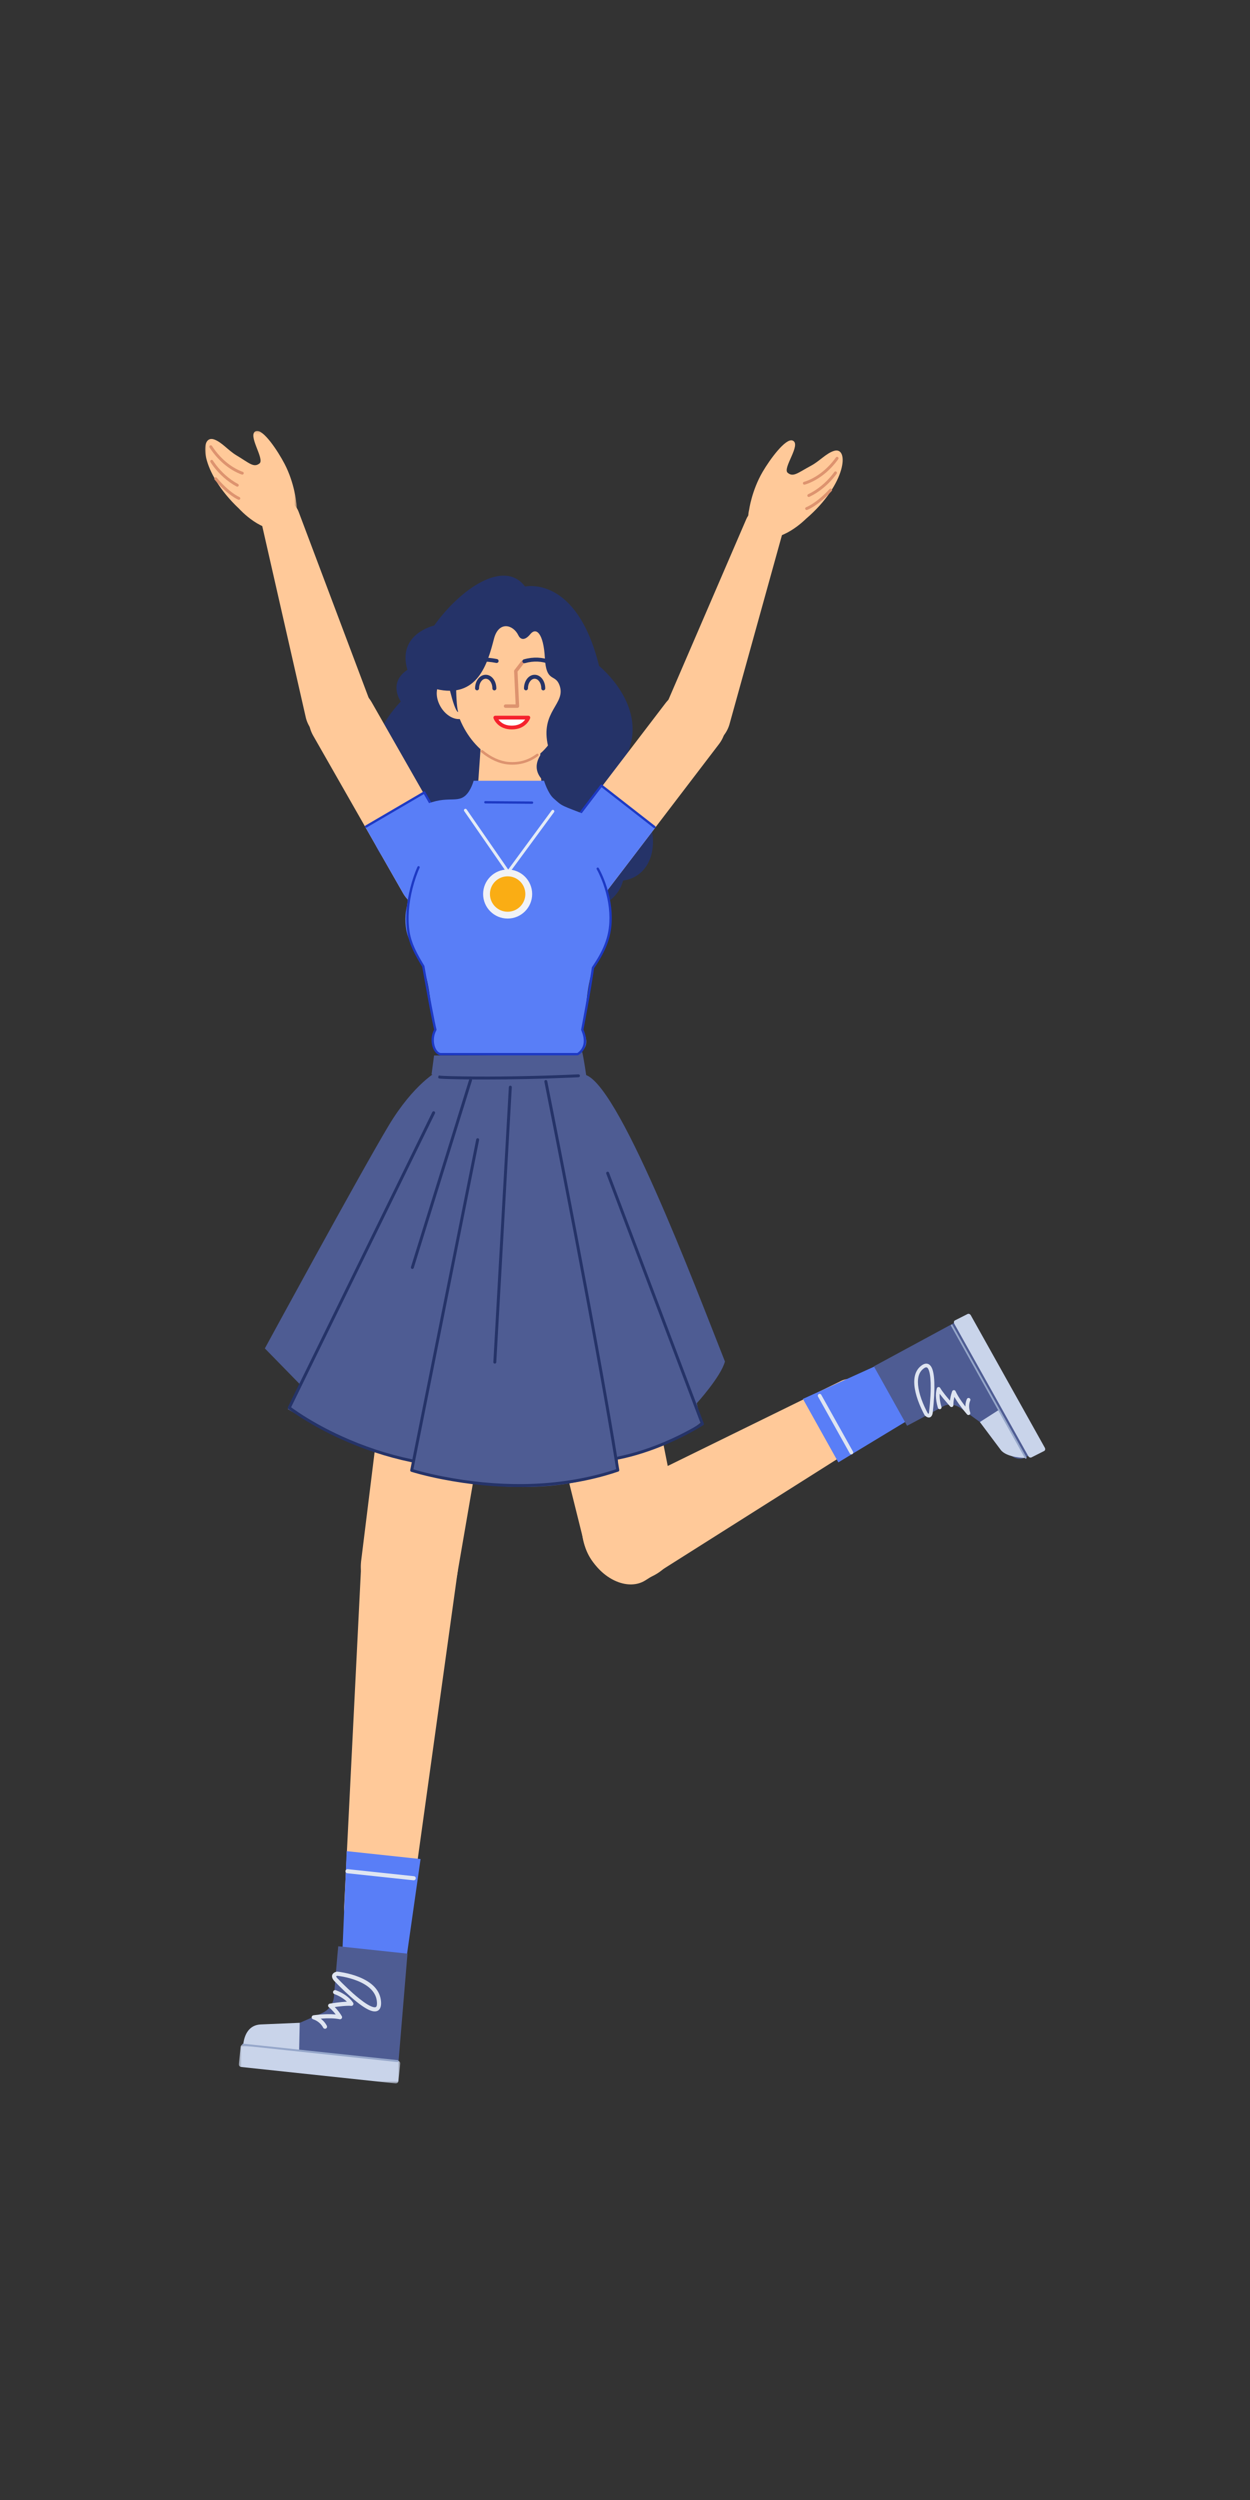 <svg xmlns="http://www.w3.org/2000/svg" xmlns:xlink="http://www.w3.org/1999/xlink" width="512" height="1024" version="1.1" viewBox="0 0 512 1024"><rect x="0" y="0" width="512" height="1024" fill="#333333" stroke="none"/><title>2.人物组件/7.设计师/摆手/欢呼</title><desc>Created with Sketch.</desc><defs><polygon id="path-1" points=".324 .504 66.449 .504 66.449 16.5 .324 16.5"/><polygon id="path-3" points="0 1.123 37.559 1.123 37.559 41.403 0 41.403"/></defs><g id="2.人物组件/7.设计师/摆手/欢呼" fill="none" fill-rule="evenodd" stroke="none" stroke-width="1"><path id="Fill-1" fill="#253368" d="M201.476,377.476 C222.051,388.813 234.227,374.116 234.227,374.116 C234.227,374.116 251.862,373.557 255.221,360.681 C267.537,359.002 271.218,343.677 263.241,330.661 C270.279,318.75 257.285,307.923 257.285,307.923 C263.241,293.305 253.496,279.769 245.375,272.731 C236.171,235.375 215.057,240.249 215.057,240.249 C206.529,228.879 188.664,241.06 177.836,256.219 C177.836,256.219 162.542,259.603 166.874,274.356 C158.753,279.769 164.166,287.35 164.166,287.35 C164.166,287.35 145.488,305.892 156.045,320.916 C143.052,333.639 153.338,339.864 153.338,339.864 C153.338,339.864 149.954,352.452 169.038,357.73 C166.196,368.694 187.355,382.603 201.476,377.476"/><path id="Fill-3" fill="#FFC999" d="M238.733,287.668 C236.636,292.19 232.044,294.952 228.468,293.293 C224.892,291.634 223.695,286.622 225.794,282.101 C227.891,277.579 232.491,275.26 236.067,276.919 C239.642,278.578 240.831,283.147 238.733,287.668"/><path id="Fill-5" fill="#FFC999" d="M179.922,288.432 C182.019,292.955 186.611,295.716 190.187,294.057 C193.763,292.398 194.96,287.387 192.863,282.866 C190.764,278.343 186.164,276.024 182.588,277.682 C179.013,279.342 177.824,283.91 179.922,288.432"/><path id="Fill-7" fill="#FFC999" d="M208.614,335.909 L208.614,335.909 C201.147,335.909 195.477,329.732 195.749,322.269 L197.645,295.2 L220.791,294.948 L221.784,322.25 C222.057,329.712 216.083,335.909 208.614,335.909"/><path id="Fill-9" fill="#FFC999" d="M232.246,282.206 C231.167,298.085 223.314,313.878 208.696,312.66 C197.77,311.748 185.843,297.891 185.843,281.978 C185.843,259.749 194.239,250.43 207.207,249.722 C222.095,248.91 233.786,259.566 232.246,282.206"/><path id="Stroke-11" fill="#DD936F" fill-rule="nonzero" d="M197.033,307.401 C197.219,307.177 197.551,307.145 197.775,307.33 C201.164,310.129 204.846,311.801 208.333,312.093 C212.637,312.451 216.475,311.306 219.779,308.807 C220.011,308.632 220.342,308.678 220.518,308.91 C220.693,309.142 220.647,309.473 220.415,309.648 C216.906,312.302 212.811,313.524 208.245,313.143 C204.527,312.833 200.649,311.071 197.104,308.143 C196.879,307.958 196.848,307.626 197.033,307.401 Z"/><path id="Fill-13" fill="#253368" d="M227.373,323.217 C243.803,331.88 253.215,310.697 252.143,301.697 C250.112,284.643 241.044,274.626 241.044,274.626 C230.893,243.767 214.517,241.872 198.544,246.068 C176.195,251.94 167.085,279.419 178.513,282.206 C195.727,286.404 199.731,271.671 202.335,261.633 C204.228,254.324 210.155,255.683 212.349,260.28 C213.033,261.711 214.701,262.821 217.222,259.739 C219.659,256.761 222.637,259.467 223.178,269.484 C223.734,279.777 227.327,275.816 229.134,280.583 C232.11,288.432 221.013,291.14 224.53,305.757 C224.53,305.757 212.219,315.227 227.373,323.217"/><path id="Stroke-15" fill="#253368" fill-rule="nonzero" d="M192.546,270.422 C195.025,269.259 198.667,268.982 203.573,269.947 C204.013,270.034 204.3,270.46 204.213,270.9 C204.127,271.34 203.7,271.626 203.26,271.54 C198.671,270.637 195.375,270.887 193.236,271.891 C192.623,272.178 192.165,272.506 191.875,272.812 L191.79,272.908 L191.781,273.002 C191.754,273.173 191.672,273.335 191.54,273.46 L191.455,273.53 C191.148,273.751 190.781,273.847 190.383,273.513 C190.043,273.226 190.031,272.914 190.122,272.59 C190.185,272.369 190.325,272.134 190.521,271.895 C190.957,271.365 191.645,270.845 192.546,270.422 Z"/><path id="Stroke-17" fill="#253368" fill-rule="nonzero" d="M198.965,276.386 C201.432,276.394 203.313,278.939 203.305,281.976 C203.304,282.424 202.939,282.786 202.491,282.785 C202.043,282.784 201.681,282.419 201.682,281.971 C201.688,279.744 200.409,278.013 198.96,278.009 C197.512,278.005 196.222,279.727 196.214,281.954 C196.213,282.402 195.848,282.764 195.4,282.763 C194.952,282.761 194.59,282.396 194.591,281.948 C194.602,278.912 196.499,276.378 198.965,276.386 Z"/><path id="Stroke-19" fill="#253368" fill-rule="nonzero" d="M218.996,276.386 C221.463,276.394 223.343,278.938 223.337,281.975 C223.335,282.424 222.971,282.786 222.523,282.785 C222.075,282.784 221.713,282.42 221.714,281.972 C221.719,279.744 220.44,278.013 218.992,278.009 C217.543,278.005 216.254,279.727 216.246,281.954 C216.244,282.402 215.88,282.764 215.432,282.763 C214.984,282.761 214.621,282.396 214.623,281.948 C214.633,278.912 216.53,276.378 218.996,276.386 Z"/><path id="Fill-21" fill="#253368" d="M235.487,277.546 C235.487,277.546 233.388,288.742 231.428,289.582 C232.467,285.172 231.068,272.566 230.588,271.948 C229.823,270.956 235.346,269.707 235.487,277.546"/><path id="Fill-23" fill="#253368" d="M182.694,275.592 C182.694,275.592 185.668,290.972 187.672,291.699 C186.385,287.355 186.825,270.371 187.267,269.726 C187.975,268.694 182.389,267.759 182.694,275.592"/><path id="Stroke-25" fill="#DD936F" fill-rule="nonzero" d="M213.557,270.767 C213.795,270.458 214.24,270.401 214.549,270.639 C214.83,270.857 214.902,271.243 214.734,271.544 L214.676,271.632 L211.992,275.103 L212.651,289.201 C212.668,289.57 212.399,289.884 212.043,289.934 L211.944,289.941 L207.072,289.941 C206.682,289.941 206.365,289.624 206.365,289.234 C206.365,288.875 206.631,288.58 206.976,288.533 L207.072,288.526 L211.202,288.526 L210.567,274.91 C210.561,274.776 210.593,274.643 210.659,274.528 L210.714,274.445 L213.557,270.767 Z"/><path id="Fill-27" fill="#FFF" d="M202.875,293.935 L216.409,293.935 C216.409,293.935 215.056,297.995 209.643,297.995 C204.228,297.995 202.875,293.935 202.875,293.935"/><path id="Stroke-29" fill="#F5222D" fill-rule="nonzero" d="M216.409,293.16 L202.875,293.16 C202.346,293.16 201.973,293.678 202.14,294.18 C202.344,294.793 202.824,295.657 203.68,296.513 C205.092,297.925 207.065,298.77 209.643,298.77 C212.22,298.77 214.192,297.925 215.604,296.513 C216.46,295.656 216.94,294.793 217.144,294.18 C217.312,293.678 216.938,293.16 216.409,293.16 Z M215.108,294.709 L214.937,294.938 C214.807,295.101 214.664,295.261 214.508,295.417 C213.383,296.543 211.802,297.221 209.643,297.221 C207.483,297.221 205.902,296.543 204.776,295.417 L204.552,295.18 C204.48,295.1 204.412,295.019 204.347,294.938 L204.176,294.709 L215.108,294.709 Z"/><path id="Stroke-31" fill="#253368" fill-rule="nonzero" d="M214.562,270.075 C218.576,268.928 222.262,269.231 225.436,270.434 C226.503,270.839 227.268,271.249 227.693,271.536 C228.064,271.787 228.161,272.292 227.91,272.663 C227.659,273.034 227.155,273.132 226.783,272.88 L226.683,272.817 C226.597,272.764 226.473,272.692 226.312,272.606 C225.899,272.385 225.413,272.161 224.861,271.952 C221.995,270.866 218.661,270.592 215.008,271.636 C214.577,271.759 214.128,271.509 214.005,271.078 C213.882,270.647 214.131,270.198 214.562,270.075 Z"/><path id="Fill-33" fill="#FFC999" d="M191.549,480.158 L191.549,480.158 C178.658,478.251 166.725,487.332 165.126,500.264 L147.933,639.303 C146.609,650.013 154.073,659.822 164.747,661.4 C175.421,662.978 185.405,655.751 187.236,645.116 L211.02,507.051 C213.233,494.21 204.44,482.064 191.549,480.158"/><path id="Fill-35" fill="#FFC999" d="M153.407,793.881 L153.407,793.881 C146.131,793.195 140.641,787.455 140.969,780.874 L147.988,640.128 C148.493,629.988 158.246,622.428 169.457,623.484 C180.67,624.54 188.839,633.787 187.441,643.843 L168.056,783.426 C167.149,789.951 160.684,794.566 153.407,793.881"/><polygon id="Fill-37" fill="#597EF7" points="140.263 798.984 166.516 801.79 172.266 761.469 142.003 758.226"/><path id="Stroke-39" fill="#DFE5F1" fill-rule="nonzero" d="M142.437,765.607 L169.556,768.494 C170.019,768.544 170.355,768.96 170.306,769.424 C170.26,769.852 169.902,770.171 169.483,770.179 L169.377,770.174 L142.258,767.286 C141.794,767.237 141.458,766.821 141.508,766.357 C141.553,765.929 141.911,765.61 142.331,765.602 L142.437,765.607 Z"/><path id="Fill-41" fill="#4E5C93" d="M138.552,797.192 L166.901,800.216 L162.615,851.863 L99.236,845.114 L99.923,837.188 C100.185,834.275 102.498,831.97 105.411,831.715 L122.765,828.559 L131.931,824.558 C134.694,823.352 136.566,820.736 136.806,817.732 C137.322,811.276 138.21,800.327 138.552,797.192"/><g id="分组" transform="translate(97.5, 836.876)"><mask id="mask-2" fill="#fff"><use xlink:href="#path-1"/></mask><path id="Fill-43" fill="#C9D4EA" d="M64.487,16.494 L1.301,9.765 C0.702,9.702 0.267,9.164 0.33,8.565 L1.085,1.479 C1.149,0.88 1.686,0.446 2.285,0.51 L65.472,7.239 C66.072,7.302 66.506,7.839 66.443,8.439 L65.687,15.525 C65.624,16.123 65.085,16.557 64.487,16.494" mask="url(#mask-2)"/></g><path id="Fill-45" fill="#C9D4EA" d="M99.624,837.495 L99.624,837.495 C100.098,833.028 102.217,829.459 106.702,829.216 L122.766,828.535 L122.526,839.774 L99.624,837.495 Z"/><path id="Stroke-47" fill="#96A7CA" fill-rule="nonzero" d="M99.585,837.094 L99.666,837.094 L162.852,843.822 C163.074,843.845 163.234,844.043 163.21,844.265 C163.19,844.458 163.035,844.605 162.849,844.623 L162.767,844.622 L99.581,837.895 C99.36,837.871 99.2,837.673 99.223,837.452 C99.244,837.258 99.398,837.111 99.585,837.094 Z"/><path id="Stroke-49" fill="#DFE5F1" fill-rule="nonzero" d="M136.453,815.73 C136.597,815.287 137.073,815.044 137.517,815.187 L137.76,815.272 C138.037,815.373 138.411,815.524 138.857,815.728 C139.841,816.179 140.826,816.736 141.749,817.405 C142.904,818.244 143.882,819.203 144.621,820.293 C145.024,820.888 144.547,821.683 143.832,821.607 C143.042,821.522 141.793,821.564 140.234,821.711 C139.718,821.759 139.179,821.818 138.625,821.885 L137.568,822.021 L137.111,822.083 L137.16,822.132 C137.721,822.705 138.278,823.346 138.811,824.053 L139.129,824.486 C139.434,824.915 139.725,825.359 139.999,825.818 C140.378,826.454 139.815,827.234 139.092,827.076 C138.114,826.86 136.931,826.74 135.592,826.706 C134.435,826.677 133.214,826.712 131.982,826.795 L131.371,826.84 L131.59,827.01 L131.837,827.214 C132.654,827.91 133.345,828.751 133.867,829.749 C134.083,830.162 133.924,830.672 133.511,830.888 C133.098,831.105 132.587,830.945 132.371,830.532 C131.953,829.734 131.399,829.06 130.741,828.499 C130.195,828.033 129.608,827.67 129.022,827.4 C128.677,827.241 128.418,827.151 128.289,827.117 C127.402,826.882 127.473,825.6 128.381,825.465 L128.922,825.392 L129.596,825.313 C129.833,825.286 130.081,825.26 130.339,825.236 C132.128,825.063 133.938,824.975 135.634,825.018 C136.114,825.03 136.577,825.053 137.021,825.086 L137.505,825.128 L137.463,825.071 C136.975,824.423 136.466,823.837 135.954,823.314 L135.647,823.008 C135.46,822.826 135.284,822.664 135.121,822.521 L134.962,822.384 C134.843,822.283 134.761,822.218 134.724,822.189 C134.132,821.743 134.361,820.806 135.092,820.683 L135.888,820.556 C136.505,820.462 137.167,820.368 137.85,820.28 C138.62,820.18 139.368,820.095 140.076,820.029 C140.588,819.981 141.07,819.943 141.518,819.917 L142.085,819.89 L141.995,819.801 C141.713,819.53 141.409,819.27 141.086,819.019 L140.757,818.772 C139.931,818.174 139.042,817.671 138.153,817.264 C137.92,817.157 137.7,817.063 137.496,816.981 L137.141,816.845 C137.074,816.821 137.025,816.804 136.995,816.794 C136.552,816.65 136.309,816.174 136.453,815.73 Z"/><path id="Stroke-51" fill="#DFE5F1" fill-rule="nonzero" d="M138.139,807.582 C138.045,807.574 137.95,807.581 137.858,807.603 C136.441,807.954 135.773,808.851 136.064,809.971 C136.178,810.413 136.429,810.831 136.772,811.243 L136.898,811.389 C137.066,811.577 137.227,811.734 137.361,811.854 L137.414,811.898 L137.877,812.38 L138.64,813.156 C138.821,813.339 139.01,813.527 139.205,813.722 C140.603,815.109 142.07,816.497 143.538,817.794 C144.419,818.572 145.276,819.295 146.099,819.952 C148.709,822.032 150.871,823.362 152.523,823.756 C154.887,824.32 156.256,822.945 156.082,820.009 C155.802,815.259 152.386,811.928 146.973,809.758 C145.038,808.983 142.973,808.41 140.91,808.008 C140.332,807.895 139.788,807.802 139.284,807.728 L138.914,807.675 C138.549,807.625 138.285,807.596 138.139,807.582 Z M138.032,809.31 L138.131,809.279 L138.686,809.349 C139.258,809.427 139.898,809.531 140.586,809.665 C142.553,810.049 144.518,810.594 146.344,811.326 C151.216,813.279 154.163,816.152 154.396,820.109 C154.507,821.983 154.097,822.395 152.915,822.113 C151.576,821.794 149.577,820.564 147.152,818.631 C146.352,817.993 145.517,817.289 144.656,816.528 C143.215,815.255 141.771,813.889 140.395,812.523 L139.838,811.966 C139.66,811.787 139.489,811.614 139.326,811.447 L138.611,810.707 L138.537,810.638 C138.429,810.547 138.247,810.374 138.069,810.16 C137.904,809.963 137.785,809.777 137.726,809.63 L137.681,809.499 C137.72,809.447 137.831,809.378 138.032,809.31 Z"/><path id="Fill-53" fill="#FFC999" d="M359.426,572.294 L359.426,572.294 C363.036,578.336 362.427,585.299 358.047,588.07 L264.351,647.314 C257.603,651.581 247.355,647.384 241.793,638.074 C236.231,628.763 237.587,618.077 244.778,614.549 L344.609,565.576 C349.275,563.287 355.817,566.252 359.426,572.294"/><polygon id="Fill-55" fill="#597EF7" points="371.801 581.791 359.213 559.249 328.881 572.998 343.385 598.987"/><path id="Stroke-57" fill="#DFE5F1" fill-rule="nonzero" d="M335.356,571.016 C335.69,570.829 336.104,570.923 336.327,571.22 L336.383,571.306 L349.391,594.586 C349.594,594.95 349.464,595.41 349.1,595.613 C348.767,595.799 348.353,595.706 348.13,595.408 L348.074,595.322 L335.066,572.042 C334.862,571.679 334.993,571.219 335.356,571.016 Z"/><path id="Fill-59" fill="#4E5C93" d="M371.537,583.995 L357.942,559.654 L395.096,539.549 L425.501,593.961 L419.781,597.022 C417.675,598.139 414.846,597.319 413.067,595.075 L401.373,582.463 L393.623,576.865 C391.287,575.178 388.493,574.855 386.336,576.031 C381.702,578.562 373.838,582.84 371.537,583.995"/><path id="Fill-61" fill="#C9D4EA" d="M397.646,538.746 L427.957,592.992 C428.245,593.507 428.122,594.102 427.682,594.324 L422.494,596.948 C422.054,597.17 421.466,596.933 421.178,596.418 L390.866,542.174 C390.58,541.659 390.703,541.062 391.141,540.84 L396.331,538.217 C396.77,537.995 397.358,538.232 397.646,538.746"/><path id="Fill-63" fill="#C9D4EA" d="M420.154,597.125 L420.154,597.125 C419.89,597.258 412.268,597.044 409.903,593.885 L401.356,582.471 L409.06,577.535 L420.154,597.125 Z"/><path id="Stroke-65" fill="#96A7CA" fill-rule="nonzero" d="M389.666,542.564 C389.818,542.479 390.005,542.516 390.114,542.643 L390.156,542.703 L420.468,596.949 C420.565,597.123 420.503,597.342 420.329,597.439 C420.177,597.524 419.991,597.487 419.881,597.36 L419.839,597.3 L389.527,543.054 C389.43,542.881 389.493,542.661 389.666,542.564 Z"/><path id="Stroke-67" fill="#DFE5F1" fill-rule="nonzero" d="M384.867,571.109 C384.819,572.295 384.966,573.56 385.246,574.809 C385.31,575.094 385.377,575.361 385.445,575.606 L385.613,576.17 C385.619,576.187 385.624,576.202 385.628,576.215 C385.765,576.608 385.557,577.038 385.163,577.175 C384.77,577.312 384.34,577.104 384.203,576.71 L384.1,576.387 L384.065,576.27 C383.965,575.931 383.866,575.552 383.773,575.139 C383.428,573.596 383.266,572.026 383.391,570.542 C383.446,569.882 383.558,569.255 383.733,568.668 C383.924,568.028 384.79,567.933 385.115,568.515 C385.472,569.153 386.116,570.056 386.974,571.142 C387.145,571.358 387.324,571.58 387.509,571.807 C387.917,572.308 388.346,572.82 388.781,573.328 L389.105,573.702 L389.116,573.613 C389.248,572.533 389.484,571.433 389.844,570.349 L390.006,569.886 C390.24,569.249 391.13,569.22 391.404,569.84 C391.676,570.454 392.031,571.126 392.46,571.845 C392.899,572.582 393.409,573.358 393.976,574.16 C394.406,574.769 394.855,575.374 395.312,575.966 L395.438,576.128 L395.437,576.014 C395.438,575.272 395.538,574.527 395.762,573.796 L395.865,573.484 C395.918,573.338 395.975,573.194 396.037,573.052 C396.204,572.67 396.649,572.496 397.03,572.663 C397.412,572.83 397.586,573.275 397.419,573.657 C397.371,573.767 397.327,573.879 397.286,573.992 C396.844,575.23 396.865,576.58 397.175,577.857 C397.257,578.198 397.338,578.443 397.386,578.564 C397.702,579.351 396.679,579.98 396.119,579.342 L395.825,579 C395.594,578.728 395.337,578.419 395.061,578.079 C394.271,577.106 393.481,576.076 392.743,575.03 C392.155,574.199 391.625,573.391 391.164,572.618 L390.901,572.166 L390.861,572.342 C390.79,572.666 390.73,572.99 390.68,573.314 L390.613,573.797 C390.535,574.432 390.506,574.965 390.505,575.36 L390.507,575.551 C390.533,576.254 389.667,576.607 389.194,576.086 L388.473,575.275 L388.301,575.079 C387.632,574.314 386.964,573.527 386.339,572.76 L385.791,572.078 L385.357,571.521 C385.288,571.431 385.221,571.343 385.155,571.255 L384.88,570.886 L384.867,571.109 Z"/><path id="Stroke-69" fill="#DFE5F1" fill-rule="nonzero" d="M377.272,559.449 C374.731,561.448 374.029,564.734 374.725,568.875 C375.064,570.888 375.721,573.024 376.602,575.194 C377.064,576.33 377.558,577.404 378.053,578.384 L378.421,579.094 L378.72,579.64 L378.848,579.806 C379.996,580.92 381.141,580.874 381.716,579.768 L381.809,579.569 C381.979,579.162 382.057,578.707 382.084,578.267 L382.091,578.071 L382.189,577.217 L382.279,576.343 C382.323,575.889 382.367,575.41 382.409,574.911 C382.59,572.777 382.706,570.653 382.727,568.666 C382.763,565.294 382.526,562.637 381.927,560.911 C381.089,558.493 379.371,557.797 377.272,559.449 Z M380.502,561.405 C381.027,562.922 381.253,565.441 381.218,568.65 C381.197,570.596 381.083,572.684 380.906,574.784 L380.821,575.739 C380.792,576.048 380.762,576.347 380.733,576.634 L380.637,577.519 C380.617,577.694 380.601,577.828 380.59,577.917 L380.584,578.017 C380.577,578.32 380.526,578.693 380.429,578.953 L380.348,579.128 C380.337,579.144 380.325,579.143 380.295,579.117 L379.978,578.8 L379.859,578.583 L379.522,577.945 C379.482,577.867 379.441,577.786 379.4,577.704 C378.923,576.759 378.446,575.722 378.001,574.626 C377.157,572.55 376.532,570.516 376.214,568.625 C375.599,564.971 376.186,562.224 378.205,560.635 C379.424,559.676 379.98,559.902 380.502,561.405 Z"/><path id="Fill-71" fill="#FFC999" d="M222.975,468.263 L222.975,468.263 C235.692,465.418 248.258,473.597 250.802,486.377 L278.145,623.782 C280.253,634.364 273.527,644.695 262.997,647.051 C252.467,649.409 241.98,642.932 239.373,632.461 L205.527,496.513 C202.38,483.866 210.258,471.11 222.975,468.263"/><path id="Fill-73" fill="#4E5C93" d="M238.936,440.085 C252.519,441.149 284.757,526.98 296.935,557.672 C295.314,563.853 285.408,574.758 285.408,574.758 C285.408,574.758 286.467,579.678 287.121,582.635 C275.53,592.167 253.114,597.345 253.114,597.345 L253.065,601.574 C217.225,618.075 169.233,602.261 169.233,602.261 C169.233,602.261 168.337,601.343 168.979,598.028 C152.707,597.839 117.864,577.194 117.864,577.194 L122.817,566.979 L108.486,552.312 C108.486,552.312 147.186,481.119 159.097,461.205 C169.555,443.724 179.364,438.69 179.364,438.69 C179.364,438.69 214.837,438.198 238.936,440.085"/><path id="Stroke-75" fill="#253368" fill-rule="nonzero" d="M177.08,455.502 C177.227,455.202 177.588,455.078 177.888,455.225 C178.157,455.357 178.285,455.663 178.201,455.941 L178.165,456.033 L119.237,576.415 L119.789,576.821 L120.25,577.151 C121.414,577.977 122.786,578.899 124.357,579.892 C128.851,582.731 134.037,585.572 139.845,588.224 C148.876,592.347 158.565,595.622 168.797,597.736 C169.124,597.803 169.334,598.123 169.266,598.449 C169.199,598.776 168.879,598.986 168.553,598.919 C158.228,596.786 148.453,593.481 139.344,589.322 C133.484,586.647 128.25,583.78 123.712,580.912 C122.299,580.019 121.044,579.182 119.953,578.419 L119.08,577.798 L118.475,577.354 C118.292,577.218 118.168,577.123 118.104,577.072 C117.907,576.919 117.828,576.663 117.896,576.43 L117.934,576.331 L177.08,455.502 Z"/><path id="Stroke-77" fill="#253368" fill-rule="nonzero" d="M248.677,479.966 C248.957,479.86 249.268,479.977 249.413,480.229 L249.455,480.318 L288.282,583.033 C288.382,583.298 288.285,583.596 288.049,583.751 L287.771,583.93 C287.545,584.073 287.279,584.238 286.974,584.425 L286.194,584.894 C285.515,585.297 284.766,585.729 283.951,586.184 C280.694,588.001 277.046,589.817 273.092,591.513 C266.643,594.278 260.021,596.446 253.387,597.787 C253.06,597.853 252.741,597.642 252.675,597.315 C252.609,596.988 252.821,596.669 253.147,596.603 C259.694,595.28 266.239,593.138 272.616,590.403 C276.529,588.725 280.141,586.927 283.363,585.129 L284.297,584.602 C284.748,584.344 285.175,584.095 285.576,583.857 L286.562,583.261 L286.978,583.001 L248.325,480.745 C248.219,480.464 248.336,480.154 248.588,480.008 L248.677,479.966 Z"/><path id="Stroke-79" fill="#253368" fill-rule="nonzero" d="M223.448,442.38 C223.775,442.314 224.093,442.527 224.159,442.854 L226.477,454.557 C227.419,459.334 228.434,464.51 229.507,470.017 L231.226,478.856 C234.373,495.093 237.497,511.471 240.467,527.39 L242.124,536.307 L244.316,548.241 C248.123,569.117 251.287,587.303 253.654,602.083 C253.701,602.374 253.531,602.656 253.253,602.75 C251.494,603.348 249.713,603.902 247.912,604.412 C226.209,610.556 203.057,610.208 181.192,605.935 C177.99,605.309 175.075,604.641 172.49,603.97 L171.851,603.802 C171.165,603.62 170.538,603.448 169.974,603.286 L168.989,602.997 C168.735,602.921 168.552,602.864 168.442,602.828 C168.183,602.745 168.016,602.5 168.024,602.236 L168.036,602.136 L195.06,466.699 C195.125,466.372 195.443,466.16 195.77,466.225 C196.064,466.284 196.265,466.547 196.255,466.838 L196.244,466.935 L169.326,601.837 L169.669,601.94 C170.378,602.15 171.211,602.383 172.16,602.635 C174.876,603.356 177.981,604.077 181.424,604.75 C203.118,608.99 226.089,609.335 247.583,603.25 C248.919,602.872 250.244,602.469 251.556,602.042 L252.381,601.767 L251.542,596.601 C249.462,583.929 246.87,569.071 243.847,552.41 L242.183,543.293 L241.356,538.798 C240.939,536.535 240.515,534.248 240.087,531.94 C236.878,514.673 233.473,496.796 230.04,479.085 L227.11,464.046 L222.975,443.09 C222.909,442.763 223.121,442.445 223.448,442.38 Z"/><path id="Stroke-81" fill="#253368" fill-rule="nonzero" d="M209.063,444.695 C209.362,444.713 209.599,444.946 209.629,445.235 L209.632,445.333 L203.281,557.971 C203.262,558.304 202.977,558.558 202.644,558.541 C202.344,558.523 202.108,558.29 202.077,558.001 L202.075,557.903 L208.426,445.265 C208.445,444.932 208.73,444.677 209.063,444.695 Z"/><path id="Stroke-83" fill="#253368" fill-rule="nonzero" d="M192.167,442.211 C192.266,441.893 192.605,441.715 192.923,441.814 C193.21,441.903 193.382,442.186 193.342,442.474 L193.321,442.569 L169.475,519.339 C169.376,519.658 169.038,519.836 168.719,519.737 C168.433,519.648 168.26,519.365 168.3,519.077 L168.322,518.981 L192.167,442.211 Z"/><path id="Fill-85" fill="#4E5C93" d="M176.77,440.083 L177.793,432.321 C177.793,432.321 208.447,432.504 238.51,430.998 C239.27,434.443 240.143,440.646 240.143,440.646 C237.616,438.57 210.307,444.634 176.77,440.083"/><path id="Stroke-87" fill="#253368" fill-rule="nonzero" d="M236.915,440.042 C237.248,440.026 237.531,440.284 237.547,440.617 C237.562,440.95 237.305,441.233 236.972,441.248 L233.852,441.388 C221.406,441.925 209.366,442.168 198.557,442.167 L194.561,442.155 C190.43,442.131 186.78,442.068 183.992,441.981 L182.36,441.923 C181.972,441.907 181.624,441.891 181.321,441.875 L180.583,441.83 C180.392,441.816 180.241,441.803 180.129,441.789 C180.021,441.776 179.944,441.763 179.874,441.742 L179.827,441.736 C179.77,441.722 179.721,441.67 179.475,441.406 L179.546,441.009 C179.626,440.591 179.661,440.588 179.837,440.57 C179.963,440.526 180.094,440.526 180.212,440.563 L180.286,440.591 L180.555,440.617 L180.974,440.646 L181.868,440.693 C182.21,440.709 182.595,440.725 183.017,440.74 L184.935,440.801 C187.89,440.882 191.667,440.938 195.886,440.954 C208.23,441.003 222.343,440.724 236.915,440.042 Z"/><path id="Fill-89" fill="#FFC999" d="M133.428,282.51 L133.428,282.51 C126.812,286.285 124.508,294.708 128.282,301.326 L165.066,365.806 C168.84,372.423 177.264,374.728 183.881,370.953 L183.882,370.953 C190.499,367.177 192.803,358.755 189.027,352.137 L152.244,287.656 C148.469,281.04 140.045,278.736 133.428,282.51"/><path id="Fill-91" fill="#597EF7" d="M173.435,324.803 L189.029,352.137 C192.786,358.727 190.47,367.194 183.882,370.953 L183.881,370.953 C177.291,374.711 168.825,372.396 165.066,365.805 L149.62,338.732 L173.435,324.803 Z"/><path id="Stroke-93" fill="#1D39C4" fill-rule="nonzero" d="M173.539,324.194 C173.743,324.074 173.998,324.124 174.145,324.298 L174.195,324.369 L189.787,351.703 C193.676,358.522 191.281,367.281 184.464,371.169 C184.235,371.299 183.944,371.22 183.813,370.991 C183.683,370.762 183.763,370.471 183.991,370.34 C190.256,366.767 192.519,358.78 189.117,352.462 L188.958,352.176 L173.604,325.261 L150.207,338.946 C150.005,339.064 149.752,339.017 149.604,338.845 L149.555,338.775 C149.436,338.573 149.484,338.32 149.655,338.173 L149.725,338.123 L173.539,324.194 Z"/><path id="Fill-95" fill="#FFC999" d="M112.746,204.71 L112.746,204.71 C108.65,205.839 106.165,209.991 107.109,214.136 L125.308,294.119 C127.222,301.413 134.732,305.738 142.002,303.731 C149.337,301.709 153.562,294.039 151.356,286.757 L122.298,209.571 C120.849,205.725 116.709,203.616 112.746,204.71"/><g id="分组" transform="translate(84, 175.376)"><mask id="mask-4" fill="#fff"><use xlink:href="#path-3"/></mask><path id="Fill-97" fill="#FFC999" d="M13.934,33 C13.934,33 23.784,43.944 31.898,40.852 C39.245,38.052 37.337,30.385 37.337,30.385 C37.337,30.385 36.645,22.465 32.56,14.625 C29.869,9.46 23.757,0.157 20.852,1.204 C17.066,2.569 24.597,12.696 22.272,14.475 C19.886,16.303 18.174,14.325 12.804,11.11 C9.448,9.1 6.931,5.8 3.762,4.639 C-2.434,2.37 -2.211,17.814 13.934,33" mask="url(#mask-4)"/></g><path id="Stroke-99" fill="#DD936F" fill-rule="nonzero" d="M86.015,182.474 C86.29,182.297 86.656,182.376 86.833,182.651 C87.826,184.194 88.914,185.589 90.081,186.843 C92.138,189.054 94.34,190.732 96.538,191.949 C97.305,192.374 98.015,192.71 98.65,192.967 L98.944,193.083 C99.165,193.167 99.326,193.221 99.42,193.249 C99.733,193.341 99.913,193.669 99.821,193.983 C99.729,194.297 99.4,194.476 99.087,194.384 L98.911,194.329 C98.738,194.271 98.501,194.184 98.206,194.064 C97.528,193.79 96.774,193.433 95.965,192.985 C93.661,191.709 91.36,189.955 89.214,187.649 C88,186.344 86.87,184.894 85.838,183.292 C85.661,183.017 85.74,182.651 86.015,182.474 Z"/><path id="Stroke-101" fill="#DD936F" fill-rule="nonzero" d="M86.399,188.446 C86.679,188.278 87.043,188.368 87.211,188.648 L87.332,188.84 C87.386,188.924 87.454,189.028 87.536,189.149 C87.813,189.558 88.143,190.015 88.524,190.508 C89.617,191.919 90.906,193.33 92.38,194.646 C93.959,196.056 95.661,197.272 97.478,198.236 C97.767,198.389 97.877,198.747 97.724,199.036 C97.571,199.325 97.212,199.435 96.924,199.282 C95.017,198.27 93.239,196.999 91.592,195.529 C90.06,194.162 88.723,192.698 87.589,191.233 C87.27,190.822 86.986,190.434 86.737,190.075 L86.556,189.812 C86.38,189.551 86.26,189.363 86.197,189.258 C86.029,188.978 86.119,188.615 86.399,188.446 Z"/><path id="Stroke-103" fill="#DD936F" fill-rule="nonzero" d="M87.97,195.624 C88.22,195.414 88.593,195.446 88.804,195.696 C91.132,198.462 93.379,200.54 95.459,202.028 C96.078,202.471 96.642,202.833 97.145,203.12 L97.392,203.258 C97.722,203.438 97.946,203.543 98.052,203.586 C98.355,203.709 98.502,204.053 98.38,204.356 C98.257,204.659 97.912,204.806 97.609,204.684 L97.454,204.616 C97.331,204.56 97.172,204.482 96.978,204.379 L96.825,204.297 C96.22,203.967 95.531,203.536 94.77,202.991 C92.61,201.445 90.29,199.3 87.898,196.458 C87.688,196.208 87.72,195.835 87.97,195.624 Z"/><path id="Fill-105" fill="#FFC999" d="M291.912,285.432 L291.912,285.432 C297.968,290.054 299.13,298.709 294.509,304.764 L249.474,363.779 C244.853,369.834 236.196,370.997 230.141,366.375 C224.085,361.754 222.923,353.099 227.544,347.043 L272.579,288.029 C277.2,281.973 285.857,280.811 291.912,285.432"/><path id="Fill-107" fill="#597EF7" d="M246.636,322.026 L227.544,347.043 C222.942,353.073 224.11,361.773 230.142,366.375 C236.172,370.979 244.872,369.809 249.475,363.779 L268.384,338.999 L246.636,322.026 Z"/><path id="Stroke-109" fill="#1D39C4" fill-rule="nonzero" d="M245.94,321.496 C246.083,321.308 246.338,321.257 246.54,321.362 L246.613,321.409 L268.361,338.382 C268.569,338.544 268.606,338.843 268.444,339.051 C268.3,339.236 268.047,339.285 267.847,339.18 L267.774,339.134 L246.405,322.458 L227.606,347.09 C223.232,352.823 224.259,361.055 229.849,365.547 L230.115,365.755 C230.324,365.915 230.364,366.214 230.204,366.424 C230.045,366.633 229.745,366.673 229.536,366.513 C223.387,361.822 222.123,353.016 226.642,346.788 L226.848,346.511 L245.94,321.496 Z"/><path id="Fill-111" fill="#FFC999" d="M315.467,208.188 L315.467,208.188 C319.505,209.51 321.793,213.774 320.656,217.868 L298.727,296.91 C296.473,304.107 288.77,308.075 281.602,305.73 C274.372,303.365 270.508,295.506 273.053,288.336 L305.698,212.597 C307.324,208.823 311.561,206.91 315.467,208.188"/><path id="Fill-113" fill="#FFC999" d="M330.091,212.545 C330.091,212.545 319.739,223.015 311.78,219.547 C304.571,216.405 306.838,208.837 306.838,208.837 C306.838,208.837 307.9,200.958 312.347,193.318 C315.277,188.284 321.818,179.28 324.671,180.46 C328.388,182.002 320.392,191.764 322.63,193.65 C324.929,195.588 326.731,193.692 332.246,190.732 C335.692,188.883 338.362,185.703 341.582,184.693 C347.878,182.716 346.93,198.133 330.091,212.545"/><path id="Stroke-115" fill="#DD936F" fill-rule="nonzero" d="M342.386,187.369 C342.576,187.103 342.945,187.041 343.211,187.23 C343.477,187.42 343.539,187.79 343.35,188.056 C342.414,189.369 341.412,190.571 340.352,191.667 C338.014,194.084 335.506,195.883 332.995,197.155 C332.113,197.602 331.292,197.951 330.553,198.214 L330.199,198.335 C329.929,198.424 329.725,198.483 329.594,198.514 C329.277,198.591 328.957,198.397 328.88,198.079 C328.803,197.761 328.998,197.441 329.315,197.364 L329.473,197.322 C329.634,197.276 329.864,197.203 330.156,197.099 C330.849,196.852 331.624,196.523 332.46,196.099 C334.858,194.885 337.258,193.163 339.501,190.844 C340.52,189.791 341.485,188.634 342.386,187.369 Z"/><path id="Stroke-117" fill="#DD936F" fill-rule="nonzero" d="M341.726,193.341 C341.907,193.069 342.275,192.996 342.547,193.177 C342.818,193.358 342.892,193.726 342.71,193.998 L342.504,194.291 C342.457,194.356 342.404,194.429 342.344,194.51 C342.049,194.907 341.699,195.348 341.298,195.822 C340.153,197.176 338.814,198.528 337.293,199.791 C335.505,201.276 333.58,202.538 331.525,203.507 C331.229,203.647 330.877,203.52 330.737,203.225 C330.598,202.929 330.725,202.577 331.02,202.437 C332.98,201.513 334.822,200.305 336.537,198.881 C338.002,197.665 339.292,196.361 340.394,195.058 C340.703,194.694 340.978,194.351 341.22,194.035 L341.395,193.803 C341.561,193.579 341.672,193.421 341.726,193.341 Z"/><path id="Stroke-119" fill="#DD936F" fill-rule="nonzero" d="M339.806,200.308 C340.028,200.068 340.402,200.054 340.642,200.276 C340.882,200.498 340.896,200.872 340.674,201.112 C338.151,203.838 335.733,205.872 333.503,207.314 C332.717,207.823 332.009,208.221 331.389,208.522 L330.962,208.721 C330.8,208.792 330.674,208.842 330.588,208.872 C330.279,208.98 329.942,208.817 329.834,208.509 C329.726,208.2 329.888,207.863 330.197,207.755 L330.319,207.708 C330.445,207.657 330.631,207.575 330.872,207.458 C331.449,207.178 332.115,206.803 332.861,206.32 C335.007,204.932 337.349,202.962 339.806,200.308 Z"/><path id="Fill-121" fill="#597EF7" d="M241.34,334.284 C229.393,329.609 230.611,330.479 226.699,326.964 C224.386,324.884 222.842,319.808 222.842,319.808 L193.993,319.808 C193.993,319.808 192.971,323.757 190.66,325.838 C186.746,329.352 182.291,325.065 171.512,330.906 C161.338,336.419 169.823,356.81 166.49,372.123 C165.832,375.14 165.709,380.472 167.509,384.497 C169.319,388.545 172.072,393.449 173.164,396.069 C176.75,404.678 176.014,413.952 178.328,421.763 C178.328,421.763 174.641,428.897 180.463,431.792 L236.371,431.792 C243.353,428.606 238.504,421.763 238.504,421.763 C240.715,414.309 239.372,408.297 242.648,397.379 C243.304,395.196 245.767,391.736 247.867,387.117 C251.141,379.91 250.472,372.999 250.051,371.249 C246.125,354.978 251.698,338.339 241.34,334.284"/><path id="Stroke-123" fill="#1D39C4" fill-rule="nonzero" d="M198.811,328.131 L217.934,328.285 C218.198,328.287 218.41,328.503 218.407,328.766 C218.406,329 218.235,329.194 218.012,329.232 L217.927,329.239 L198.803,329.085 C198.54,329.083 198.328,328.867 198.33,328.604 C198.332,328.37 198.502,328.176 198.725,328.138 L198.811,328.131 Z"/><path id="Stroke-125" fill="#1D39C4" fill-rule="nonzero" d="M171.008,355.031 C171.121,354.793 171.406,354.692 171.644,354.805 C171.882,354.918 171.983,355.203 171.87,355.441 L171.681,355.86 L171.387,356.552 C171.318,356.719 171.247,356.896 171.173,357.082 C170.646,358.411 170.119,359.917 169.627,361.57 C167.844,367.558 166.982,373.803 167.546,379.867 C167.988,384.606 169.514,388.469 173.19,394.568 L173.788,395.55 L173.851,395.718 L174.592,399.883 L175.314,403.883 C175.554,405.206 175.793,406.512 176.028,407.785 L176.903,412.467 C177.778,417.085 178.434,420.299 178.79,421.64 C178.821,421.76 178.805,421.888 178.744,421.996 C176.575,425.858 178.155,430.787 180.339,431.291 L180.463,431.314 L236.435,431.314 L236.465,431.297 C236.515,431.268 236.575,431.23 236.643,431.185 L236.751,431.11 C237.075,430.881 237.4,430.592 237.703,430.242 C239.305,428.396 239.693,425.709 238.066,421.952 C238.028,421.864 238.018,421.767 238.036,421.672 L238.449,419.505 C239.533,413.787 240.456,408.57 241.226,403.912 L241.756,400.644 C241.876,399.891 241.986,399.186 242.086,398.529 L242.415,396.316 L242.494,396.111 C247.185,389.315 249.248,383.932 249.573,377.919 C249.871,372.439 248.87,366.991 247.017,361.865 C246.446,360.286 245.835,358.856 245.224,357.602 L244.976,357.102 C244.896,356.944 244.819,356.795 244.745,356.655 L244.418,356.06 C244.285,355.833 244.361,355.541 244.588,355.407 C244.815,355.273 245.107,355.349 245.241,355.576 L245.476,355.998 C245.659,356.337 245.863,356.734 246.082,357.184 C246.707,358.468 247.331,359.929 247.914,361.54 C249.808,366.779 250.831,372.35 250.526,377.97 C250.198,384.017 248.17,389.443 243.634,396.136 L243.343,396.56 L243.103,398.188 C242.887,399.615 242.623,401.289 242.31,403.199 L242.021,404.949 C241.23,409.683 240.286,414.974 239.181,420.762 L238.999,421.71 L239.084,421.911 C240.642,425.721 240.242,428.63 238.574,430.688 L238.424,430.868 C237.873,431.503 237.318,431.92 236.899,432.151 L236.764,432.22 L236.556,432.268 L180.392,432.263 C177.395,431.815 175.47,426.195 177.787,421.761 L177.819,421.7 L177.672,421.092 C177.349,419.712 176.885,417.437 176.305,414.423 L175.432,409.803 L174.853,406.674 C174.616,405.38 174.376,404.058 174.135,402.726 L172.927,395.972 L172.666,395.546 L172.044,394.512 C168.631,388.769 167.123,384.93 166.635,380.341 L166.596,379.955 C166.019,373.756 166.897,367.394 168.713,361.297 C169.151,359.827 169.616,358.469 170.085,357.246 L170.286,356.73 C170.437,356.35 170.579,356.006 170.711,355.7 L170.807,355.477 C170.902,355.26 170.971,355.11 171.008,355.031 Z"/><path id="Stroke-127" fill="#E4EBF7" fill-rule="nonzero" d="M190.292,331.382 C190.539,331.211 190.869,331.249 191.071,331.459 L191.133,331.535 L208.163,356.168 L225.96,331.957 C226.138,331.715 226.462,331.644 226.721,331.777 L226.805,331.828 C227.047,332.006 227.118,332.331 226.986,332.59 L226.934,332.673 L208.636,357.567 C208.41,357.874 207.969,357.894 207.716,357.632 L207.651,357.553 L190.139,332.223 C189.949,331.948 190.018,331.571 190.292,331.382 Z"/><path id="Fill-129" fill="#F1F2F6" d="M217.974,366.196 C217.974,371.743 213.477,376.242 207.93,376.242 C202.382,376.242 197.885,371.743 197.885,366.196 C197.885,360.649 202.382,356.152 207.93,356.152 C213.477,356.152 217.974,360.649 217.974,366.196"/><path id="Fill-131" fill="#FAAD14" d="M215.183,366.196 C215.183,370.201 211.935,373.449 207.93,373.449 C203.923,373.449 200.678,370.201 200.678,366.196 C200.678,362.191 203.923,358.944 207.93,358.944 C211.935,358.944 215.183,362.191 215.183,366.196"/></g></svg>
